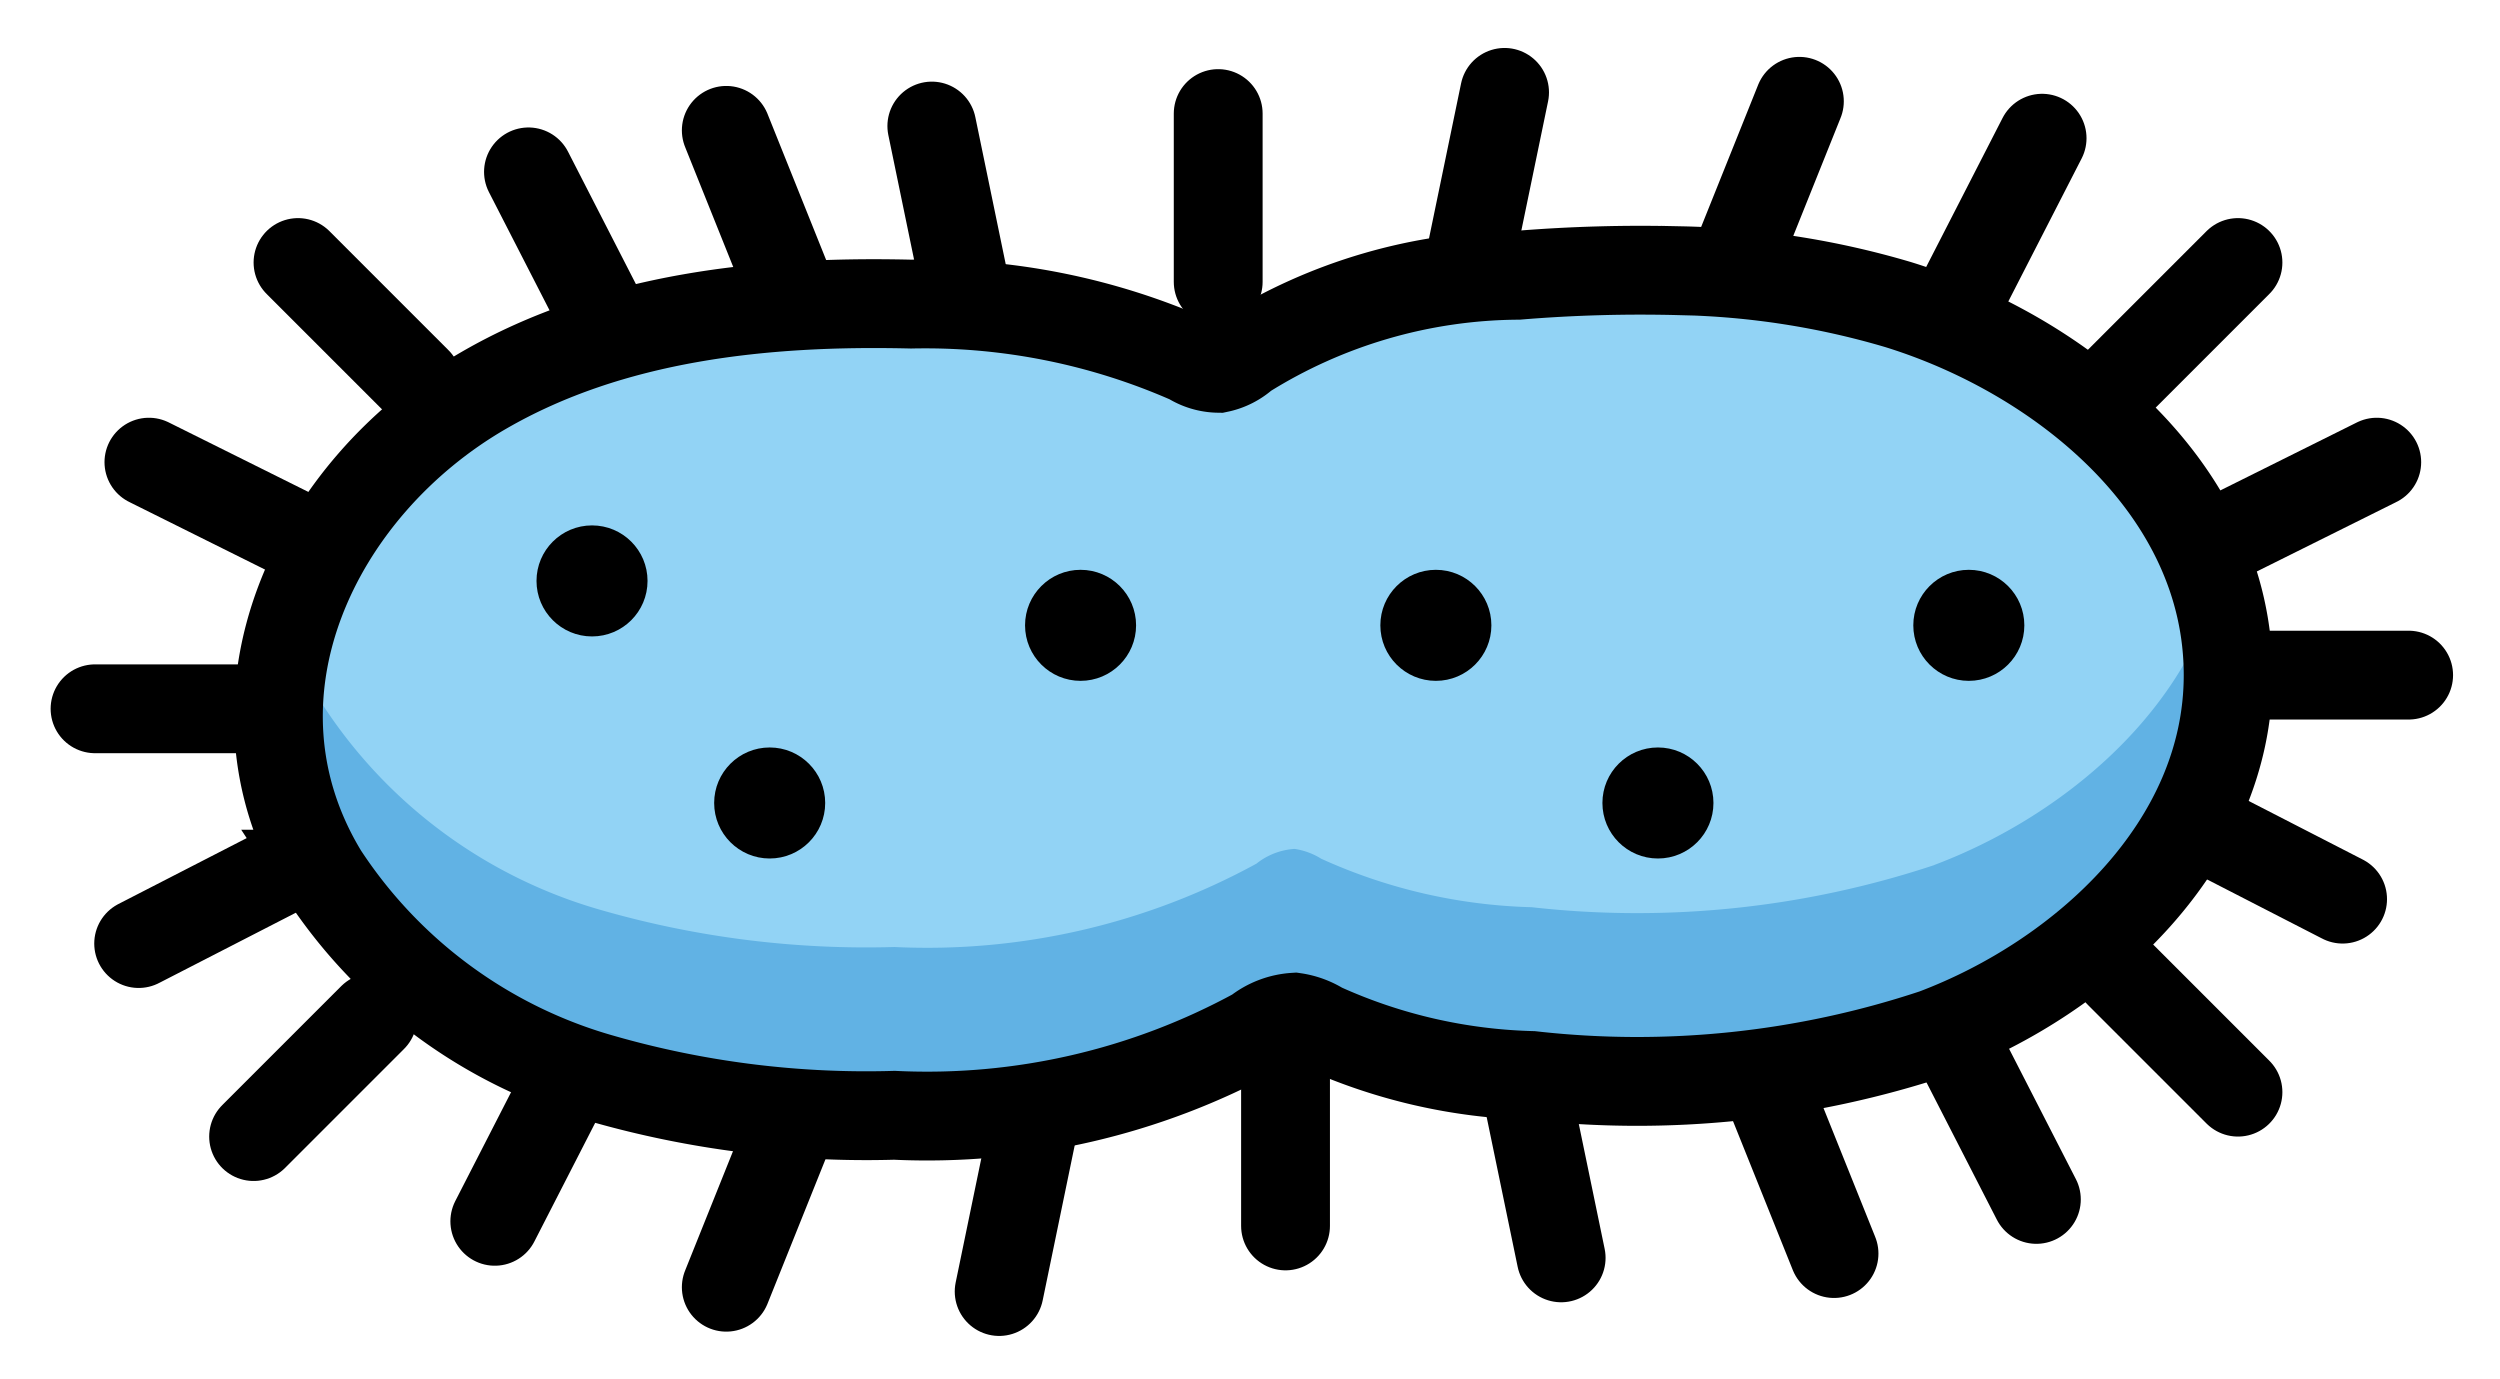 <svg xmlns="http://www.w3.org/2000/svg" role="img" viewBox="7.67 18.92 56.29 31.04"><title>E011.svg</title><path fill="#92d3f5" d="M45.498 25.016a33.636 33.636 0 0 0-3.652.102 11.713 11.713 0 0 0-6.152 1.794 1.252 1.252 0 0 1-.588.301 1.222 1.222 0 0 1-.639-.191 14.775 14.775 0 0 0-6.284-1.255c-3.312-.08-6.752.283-9.62 1.943-3.802 2.2-6.044 6.888-3.612 10.892A11.105 11.105 0 0 0 21.23 43.207a21.605 21.605 0 0 0 6.579.825 15.456 15.456 0 0 0 8.151-1.877 1.529 1.529 0 0 1 .858-.332 1.564 1.564 0 0 1 .602.222 12.222 12.222 0 0 0 4.74 1.091 21.218 21.218 0 0 0 9.065-.95c3.356-1.266 6.614-4.241 6.614-8.066 0-4.176-3.745-7.202-7.431-8.342a18.61 18.61 0 0 0-4.909-.763z"/><path fill="#61b2e4" d="M51.225 38.397a21.218 21.218 0 0 1-9.065.95 12.219 12.219 0 0 1-4.74-1.091 1.564 1.564 0 0 0-.602-.222 1.529 1.529 0 0 0-.858.332 15.455 15.455 0 0 1-8.151 1.877 21.602 21.602 0 0 1-6.579-.825 11.105 11.105 0 0 1-6.278-4.605 6.99 6.99 0 0 1-.739-1.685 6.796 6.796 0 0 0 .739 5.475A11.105 11.105 0 0 0 21.23 43.207a21.605 21.605 0 0 0 6.579.825 15.455 15.455 0 0 0 8.151-1.877 1.529 1.529 0 0 1 .858-.332 1.564 1.564 0 0 1 .602.222 12.221 12.221 0 0 0 4.74 1.091 21.218 21.218 0 0 0 9.065-.95c3.356-1.266 6.614-4.241 6.614-8.066a6.808 6.808 0 0 0-.279-1.901c-.85 2.905-3.556 5.128-6.335 6.176z"/><g><path fill="none" stroke="#000" stroke-miterlimit="10" stroke-width="2" d="M45.498 25.016a33.636 33.636 0 0 0-3.652.102 11.713 11.713 0 0 0-6.152 1.794 1.252 1.252 0 0 1-.588.301 1.222 1.222 0 0 1-.639-.191 14.775 14.775 0 0 0-6.284-1.255c-3.312-.08-6.752.283-9.62 1.943-3.802 2.2-6.044 6.888-3.612 10.892A11.105 11.105 0 0 0 21.23 43.207a21.605 21.605 0 0 0 6.579.825 15.456 15.456 0 0 0 8.151-1.877 1.529 1.529 0 0 1 .858-.332 1.564 1.564 0 0 1 .602.222 12.222 12.222 0 0 0 4.74 1.091 21.218 21.218 0 0 0 9.065-.95c3.356-1.266 6.614-4.241 6.614-8.066 0-4.176-3.745-7.202-7.431-8.342a18.61 18.61 0 0 0-4.909-.763z"/><path fill="none" stroke="#000" stroke-linecap="round" stroke-linejoin="round" stroke-width="2" d="M35.099 21.477v3.79m1.516 17.466v3.79m-7.964-24.765l.767 3.712m12.635 18.061l.768 3.711M41.547 21l-.768 3.712m-9.845 19.576L30.167 48m18.018-26.799l-1.411 3.518m-21.34 19.667l-1.411 3.517m0-26.048l1.411 3.517m22.119 18.255l1.412 3.518m4.685-25.113l-1.729 3.372M20.54 43.046l-1.729 3.373m32.981-3.866l1.729 3.373M19.569 22.79l1.729 3.372m36.815 7.959h3.79m-52.093.758h3.79m-2.808 5.286l3.371-1.732m-3.14-9.107l3.393 1.689m46 8.15l-3.371-1.732m4.14-8.107l-3.393 1.689M14.38 24.831l2.68 2.68m38.32 13.32l2.68 2.68m0-18.68l-2.68 2.68m-39.32 14.32l-2.68 2.68"/><circle cx="25" cy="37" r="1.25"/><circle cx="32" cy="33" r="1.25"/><circle cx="21" cy="32" r="1.25"/><circle cx="45" cy="37" r="1.25"/><circle cx="52" cy="33" r="1.25"/><circle cx="40" cy="33" r="1.25"/></g></svg>